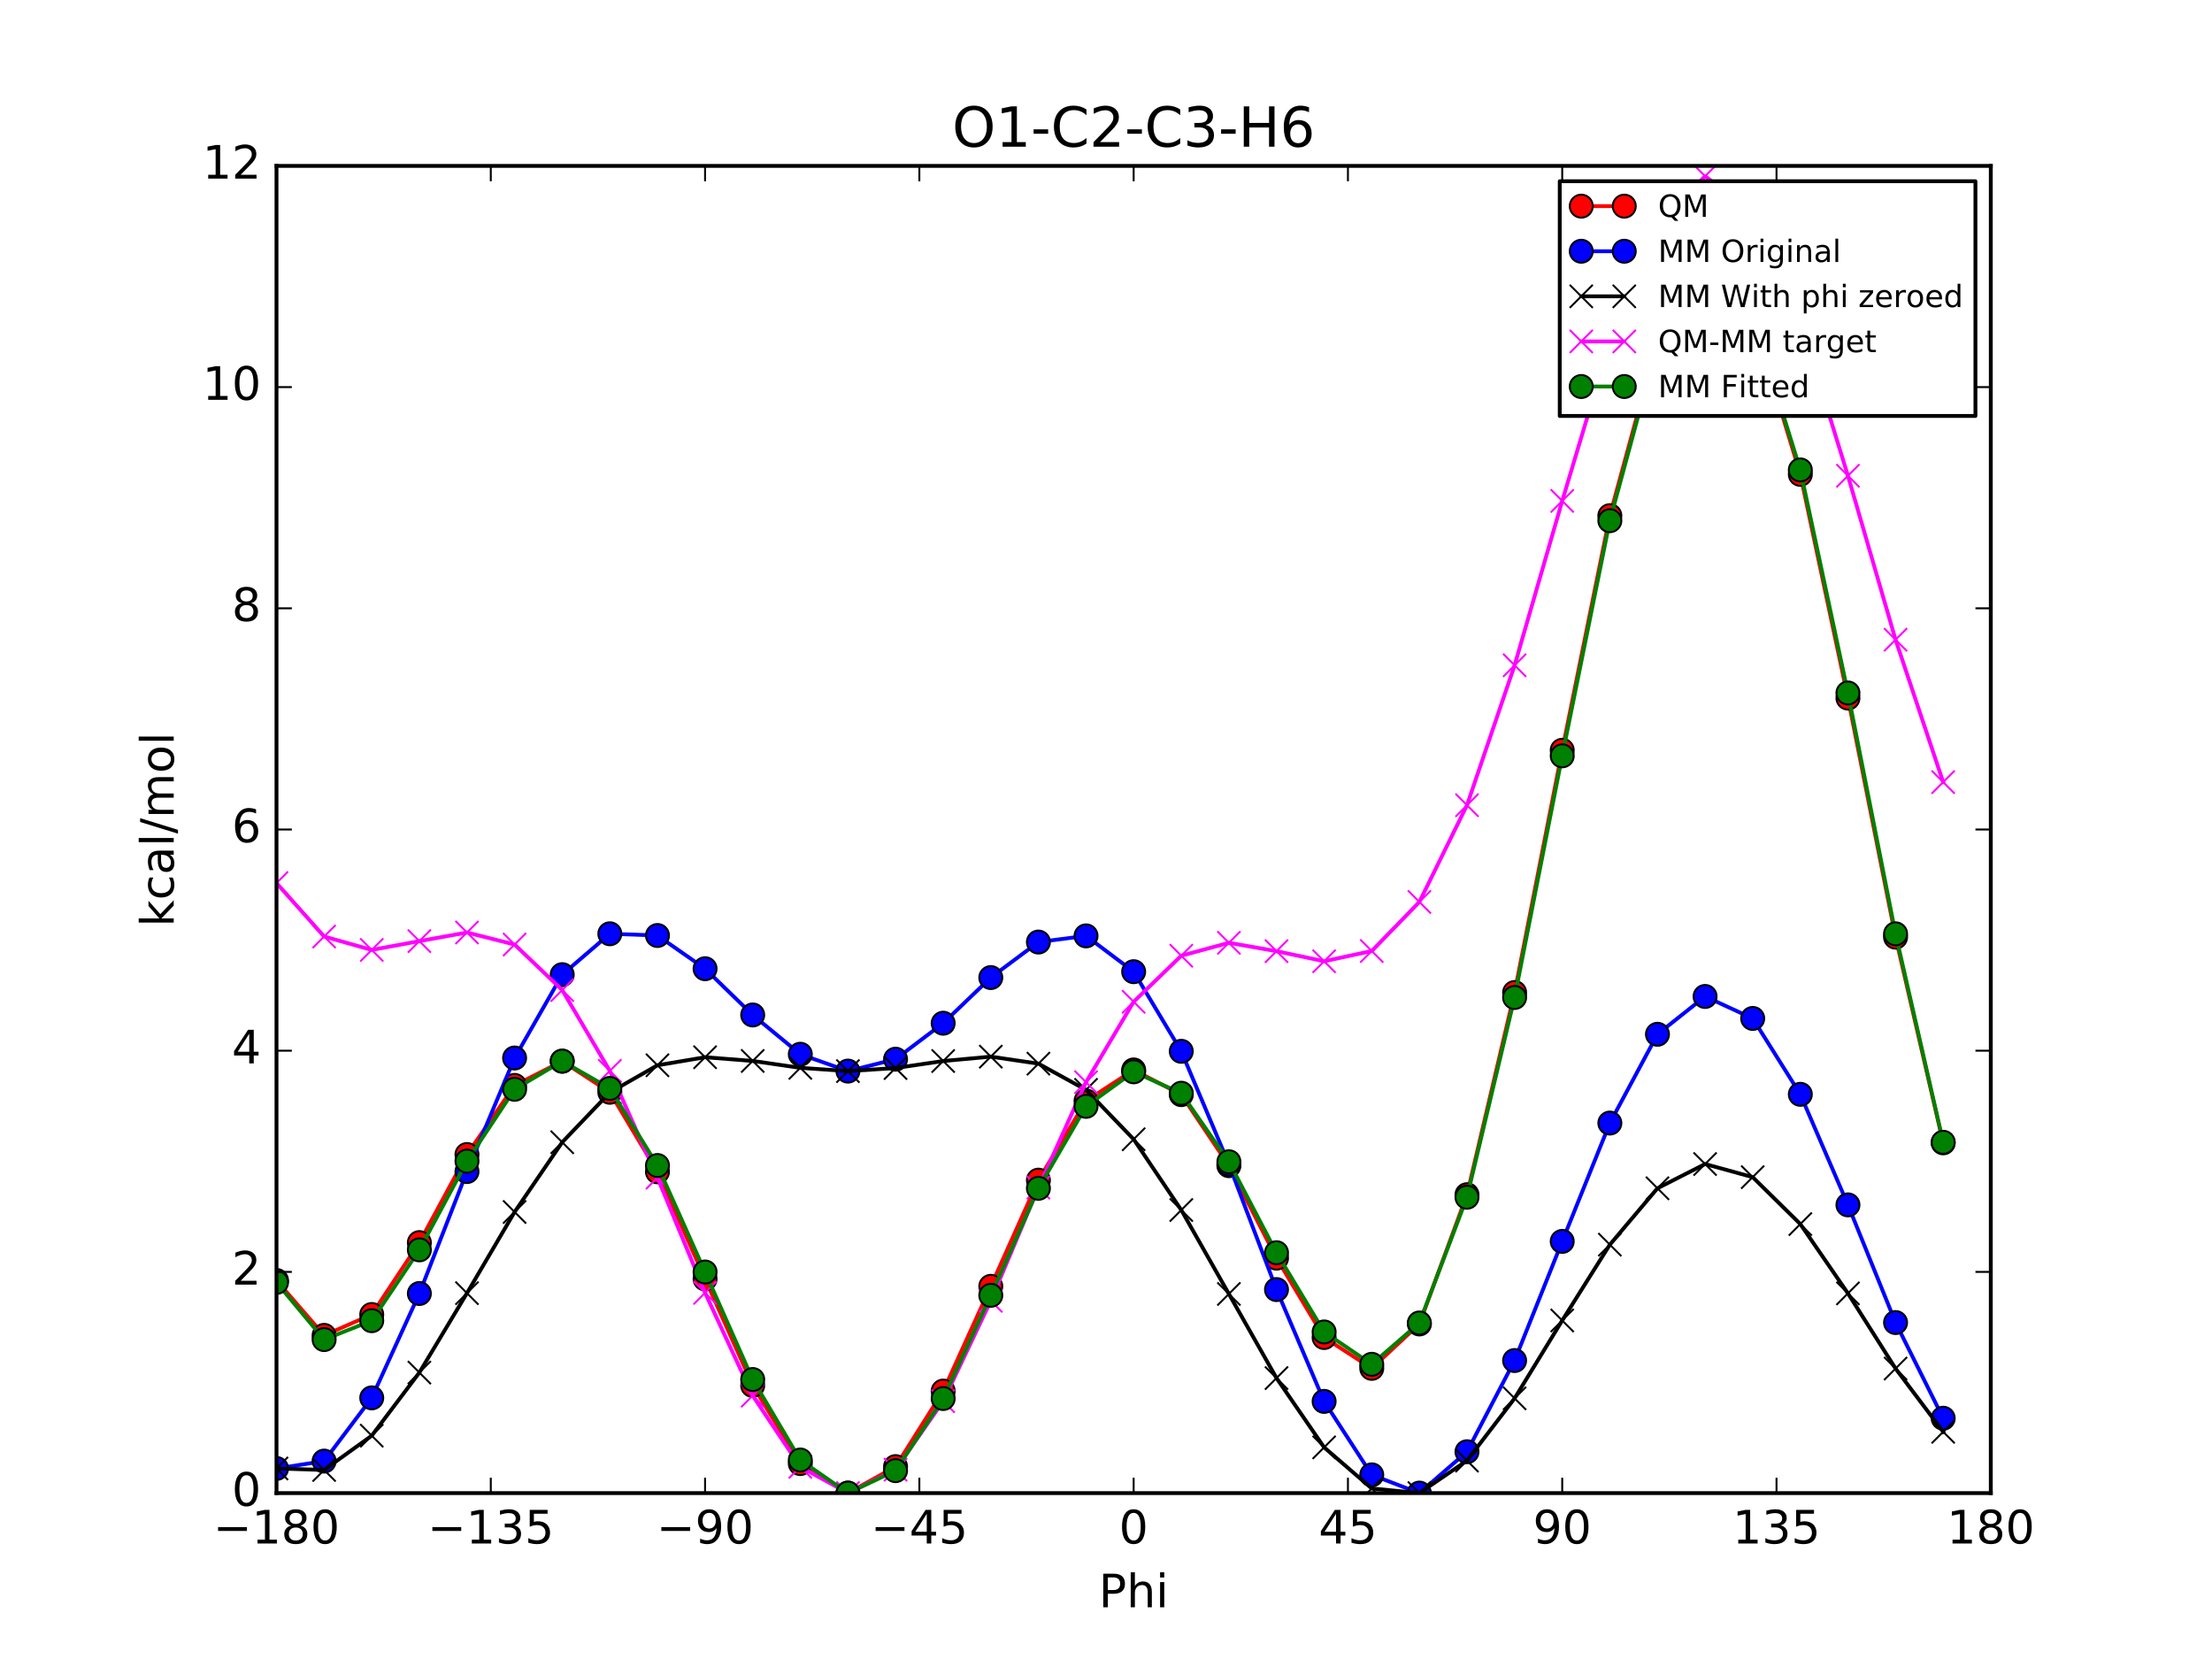 <?xml version="1.0" encoding="utf-8" standalone="no"?>
<!DOCTYPE svg PUBLIC "-//W3C//DTD SVG 1.1//EN"
  "http://www.w3.org/Graphics/SVG/1.1/DTD/svg11.dtd">
<!-- Created with matplotlib (http://matplotlib.org/) -->
<svg height="432pt" version="1.1" viewBox="0 0 576 432" width="576pt" xmlns="http://www.w3.org/2000/svg" xmlns:xlink="http://www.w3.org/1999/xlink">
 <defs>
  <style type="text/css">
*{stroke-linecap:butt;stroke-linejoin:round;stroke-miterlimit:100000;}
  </style>
 </defs>
 <g id="figure_1">
  <g id="patch_1">
   <path d="M 0 432 
L 576 432 
L 576 0 
L 0 0 
z
" style="fill:#ffffff;"/>
  </g>
  <g id="axes_1">
   <g id="patch_2">
    <path d="M 72 388.8 
L 518.4 388.8 
L 518.4 43.2 
L 72 43.2 
z
" style="fill:#ffffff;"/>
   </g>
   <g id="line2d_1">
    <path clip-path="url(#p6e9baf8696)" d="M 72 333.423 
L 84.4 347.73 
L 96.8 342.295 
L 109.2 323.569 
L 121.6 300.639 
L 134 282.643 
L 146.4 276.336 
L 158.8 284.424 
L 171.2 305.131 
L 183.6 333.033 
L 196 360.774 
L 208.4 381.11 
L 220.8 388.8 
L 233.2 381.902 
L 245.6 362.236 
L 258 334.961 
L 270.4 307.308 
L 282.8 286.682 
L 295.2 278.609 
L 307.6 285.042 
L 320 303.538 
L 332.4 327.616 
L 344.8 348.287 
L 357.2 356.32 
L 369.6 344.757 
L 382 311.097 
L 394.4 258.452 
L 406.8 195.365 
L 419.2 134.28 
L 431.6 88.823 
L 444 70.076 
L 456.4 82.808 
L 468.8 123.52 
L 481.2 181.776 
L 493.6 244.031 
L 506 297.591 
" style="fill:none;stroke:#ff0000;stroke-linecap:square;"/>
    <defs>
     <path d="M 0 3 
C 0.796 3 1.559 2.684 2.121 2.121 
C 2.684 1.559 3 0.796 3 0 
C 3 -0.796 2.684 -1.559 2.121 -2.121 
C 1.559 -2.684 0.796 -3 0 -3 
C -0.796 -3 -1.559 -2.684 -2.121 -2.121 
C -2.684 -1.559 -3 -0.796 -3 0 
C -3 0.796 -2.684 1.559 -2.121 2.121 
C -1.559 2.684 -0.796 3 0 3 
z
" id="mffca4a82c5" style="stroke:#000000;stroke-width:0.5;"/>
    </defs>
    <g clip-path="url(#p6e9baf8696)">
     <use style="fill:#ff0000;stroke:#000000;stroke-width:0.5;" x="72" xlink:href="#mffca4a82c5" y="333.423"/>
     <use style="fill:#ff0000;stroke:#000000;stroke-width:0.5;" x="84.4" xlink:href="#mffca4a82c5" y="347.73"/>
     <use style="fill:#ff0000;stroke:#000000;stroke-width:0.5;" x="96.8" xlink:href="#mffca4a82c5" y="342.295"/>
     <use style="fill:#ff0000;stroke:#000000;stroke-width:0.5;" x="109.2" xlink:href="#mffca4a82c5" y="323.569"/>
     <use style="fill:#ff0000;stroke:#000000;stroke-width:0.5;" x="121.6" xlink:href="#mffca4a82c5" y="300.639"/>
     <use style="fill:#ff0000;stroke:#000000;stroke-width:0.5;" x="134" xlink:href="#mffca4a82c5" y="282.643"/>
     <use style="fill:#ff0000;stroke:#000000;stroke-width:0.5;" x="146.4" xlink:href="#mffca4a82c5" y="276.336"/>
     <use style="fill:#ff0000;stroke:#000000;stroke-width:0.5;" x="158.8" xlink:href="#mffca4a82c5" y="284.424"/>
     <use style="fill:#ff0000;stroke:#000000;stroke-width:0.5;" x="171.2" xlink:href="#mffca4a82c5" y="305.131"/>
     <use style="fill:#ff0000;stroke:#000000;stroke-width:0.5;" x="183.6" xlink:href="#mffca4a82c5" y="333.033"/>
     <use style="fill:#ff0000;stroke:#000000;stroke-width:0.5;" x="196" xlink:href="#mffca4a82c5" y="360.774"/>
     <use style="fill:#ff0000;stroke:#000000;stroke-width:0.5;" x="208.4" xlink:href="#mffca4a82c5" y="381.11"/>
     <use style="fill:#ff0000;stroke:#000000;stroke-width:0.5;" x="220.8" xlink:href="#mffca4a82c5" y="388.8"/>
     <use style="fill:#ff0000;stroke:#000000;stroke-width:0.5;" x="233.2" xlink:href="#mffca4a82c5" y="381.902"/>
     <use style="fill:#ff0000;stroke:#000000;stroke-width:0.5;" x="245.6" xlink:href="#mffca4a82c5" y="362.236"/>
     <use style="fill:#ff0000;stroke:#000000;stroke-width:0.5;" x="258" xlink:href="#mffca4a82c5" y="334.961"/>
     <use style="fill:#ff0000;stroke:#000000;stroke-width:0.5;" x="270.4" xlink:href="#mffca4a82c5" y="307.308"/>
     <use style="fill:#ff0000;stroke:#000000;stroke-width:0.5;" x="282.8" xlink:href="#mffca4a82c5" y="286.682"/>
     <use style="fill:#ff0000;stroke:#000000;stroke-width:0.5;" x="295.2" xlink:href="#mffca4a82c5" y="278.609"/>
     <use style="fill:#ff0000;stroke:#000000;stroke-width:0.5;" x="307.6" xlink:href="#mffca4a82c5" y="285.042"/>
     <use style="fill:#ff0000;stroke:#000000;stroke-width:0.5;" x="320" xlink:href="#mffca4a82c5" y="303.538"/>
     <use style="fill:#ff0000;stroke:#000000;stroke-width:0.5;" x="332.4" xlink:href="#mffca4a82c5" y="327.616"/>
     <use style="fill:#ff0000;stroke:#000000;stroke-width:0.5;" x="344.8" xlink:href="#mffca4a82c5" y="348.287"/>
     <use style="fill:#ff0000;stroke:#000000;stroke-width:0.5;" x="357.2" xlink:href="#mffca4a82c5" y="356.32"/>
     <use style="fill:#ff0000;stroke:#000000;stroke-width:0.5;" x="369.6" xlink:href="#mffca4a82c5" y="344.757"/>
     <use style="fill:#ff0000;stroke:#000000;stroke-width:0.5;" x="382" xlink:href="#mffca4a82c5" y="311.097"/>
     <use style="fill:#ff0000;stroke:#000000;stroke-width:0.5;" x="394.4" xlink:href="#mffca4a82c5" y="258.452"/>
     <use style="fill:#ff0000;stroke:#000000;stroke-width:0.5;" x="406.8" xlink:href="#mffca4a82c5" y="195.365"/>
     <use style="fill:#ff0000;stroke:#000000;stroke-width:0.5;" x="419.2" xlink:href="#mffca4a82c5" y="134.28"/>
     <use style="fill:#ff0000;stroke:#000000;stroke-width:0.5;" x="431.6" xlink:href="#mffca4a82c5" y="88.823"/>
     <use style="fill:#ff0000;stroke:#000000;stroke-width:0.5;" x="444" xlink:href="#mffca4a82c5" y="70.076"/>
     <use style="fill:#ff0000;stroke:#000000;stroke-width:0.5;" x="456.4" xlink:href="#mffca4a82c5" y="82.808"/>
     <use style="fill:#ff0000;stroke:#000000;stroke-width:0.5;" x="468.8" xlink:href="#mffca4a82c5" y="123.52"/>
     <use style="fill:#ff0000;stroke:#000000;stroke-width:0.5;" x="481.2" xlink:href="#mffca4a82c5" y="181.776"/>
     <use style="fill:#ff0000;stroke:#000000;stroke-width:0.5;" x="493.6" xlink:href="#mffca4a82c5" y="244.031"/>
     <use style="fill:#ff0000;stroke:#000000;stroke-width:0.5;" x="506" xlink:href="#mffca4a82c5" y="297.591"/>
    </g>
   </g>
   <g id="line2d_2">
    <path clip-path="url(#p6e9baf8696)" d="M 72 382.388 
L 84.4 380.468 
L 96.8 364.002 
L 109.2 336.825 
L 121.6 305.067 
L 134 275.499 
L 146.4 253.799 
L 158.8 243.153 
L 171.2 243.602 
L 183.6 252.253 
L 196 264.296 
L 208.4 274.525 
L 220.8 278.913 
L 233.2 275.808 
L 245.6 266.442 
L 258 254.557 
L 270.4 245.308 
L 282.8 243.698 
L 295.2 253.026 
L 307.6 273.757 
L 320 303.151 
L 332.4 335.801 
L 344.8 364.919 
L 357.2 384.052 
L 369.6 388.8 
L 382 378.028 
L 394.4 354.28 
L 406.8 323.252 
L 419.2 292.443 
L 431.6 269.322 
L 444 259.473 
L 456.4 265.199 
L 468.8 284.957 
L 481.2 313.748 
L 493.6 344.39 
L 506 369.306 
" style="fill:none;stroke:#0000ff;stroke-linecap:square;"/>
    <defs>
     <path d="M 0 3 
C 0.796 3 1.559 2.684 2.121 2.121 
C 2.684 1.559 3 0.796 3 0 
C 3 -0.796 2.684 -1.559 2.121 -2.121 
C 1.559 -2.684 0.796 -3 0 -3 
C -0.796 -3 -1.559 -2.684 -2.121 -2.121 
C -2.684 -1.559 -3 -0.796 -3 0 
C -3 0.796 -2.684 1.559 -2.121 2.121 
C -1.559 2.684 -0.796 3 0 3 
z
" id="ma51f47d151" style="stroke:#000000;stroke-width:0.5;"/>
    </defs>
    <g clip-path="url(#p6e9baf8696)">
     <use style="fill:#0000ff;stroke:#000000;stroke-width:0.5;" x="72" xlink:href="#ma51f47d151" y="382.388"/>
     <use style="fill:#0000ff;stroke:#000000;stroke-width:0.5;" x="84.4" xlink:href="#ma51f47d151" y="380.468"/>
     <use style="fill:#0000ff;stroke:#000000;stroke-width:0.5;" x="96.8" xlink:href="#ma51f47d151" y="364.002"/>
     <use style="fill:#0000ff;stroke:#000000;stroke-width:0.5;" x="109.2" xlink:href="#ma51f47d151" y="336.825"/>
     <use style="fill:#0000ff;stroke:#000000;stroke-width:0.5;" x="121.6" xlink:href="#ma51f47d151" y="305.067"/>
     <use style="fill:#0000ff;stroke:#000000;stroke-width:0.5;" x="134" xlink:href="#ma51f47d151" y="275.499"/>
     <use style="fill:#0000ff;stroke:#000000;stroke-width:0.5;" x="146.4" xlink:href="#ma51f47d151" y="253.799"/>
     <use style="fill:#0000ff;stroke:#000000;stroke-width:0.5;" x="158.8" xlink:href="#ma51f47d151" y="243.153"/>
     <use style="fill:#0000ff;stroke:#000000;stroke-width:0.5;" x="171.2" xlink:href="#ma51f47d151" y="243.602"/>
     <use style="fill:#0000ff;stroke:#000000;stroke-width:0.5;" x="183.6" xlink:href="#ma51f47d151" y="252.253"/>
     <use style="fill:#0000ff;stroke:#000000;stroke-width:0.5;" x="196" xlink:href="#ma51f47d151" y="264.296"/>
     <use style="fill:#0000ff;stroke:#000000;stroke-width:0.5;" x="208.4" xlink:href="#ma51f47d151" y="274.525"/>
     <use style="fill:#0000ff;stroke:#000000;stroke-width:0.5;" x="220.8" xlink:href="#ma51f47d151" y="278.913"/>
     <use style="fill:#0000ff;stroke:#000000;stroke-width:0.5;" x="233.2" xlink:href="#ma51f47d151" y="275.808"/>
     <use style="fill:#0000ff;stroke:#000000;stroke-width:0.5;" x="245.6" xlink:href="#ma51f47d151" y="266.442"/>
     <use style="fill:#0000ff;stroke:#000000;stroke-width:0.5;" x="258" xlink:href="#ma51f47d151" y="254.557"/>
     <use style="fill:#0000ff;stroke:#000000;stroke-width:0.5;" x="270.4" xlink:href="#ma51f47d151" y="245.308"/>
     <use style="fill:#0000ff;stroke:#000000;stroke-width:0.5;" x="282.8" xlink:href="#ma51f47d151" y="243.698"/>
     <use style="fill:#0000ff;stroke:#000000;stroke-width:0.5;" x="295.2" xlink:href="#ma51f47d151" y="253.026"/>
     <use style="fill:#0000ff;stroke:#000000;stroke-width:0.5;" x="307.6" xlink:href="#ma51f47d151" y="273.757"/>
     <use style="fill:#0000ff;stroke:#000000;stroke-width:0.5;" x="320" xlink:href="#ma51f47d151" y="303.151"/>
     <use style="fill:#0000ff;stroke:#000000;stroke-width:0.5;" x="332.4" xlink:href="#ma51f47d151" y="335.801"/>
     <use style="fill:#0000ff;stroke:#000000;stroke-width:0.5;" x="344.8" xlink:href="#ma51f47d151" y="364.919"/>
     <use style="fill:#0000ff;stroke:#000000;stroke-width:0.5;" x="357.2" xlink:href="#ma51f47d151" y="384.052"/>
     <use style="fill:#0000ff;stroke:#000000;stroke-width:0.5;" x="369.6" xlink:href="#ma51f47d151" y="388.8"/>
     <use style="fill:#0000ff;stroke:#000000;stroke-width:0.5;" x="382" xlink:href="#ma51f47d151" y="378.028"/>
     <use style="fill:#0000ff;stroke:#000000;stroke-width:0.5;" x="394.4" xlink:href="#ma51f47d151" y="354.28"/>
     <use style="fill:#0000ff;stroke:#000000;stroke-width:0.5;" x="406.8" xlink:href="#ma51f47d151" y="323.252"/>
     <use style="fill:#0000ff;stroke:#000000;stroke-width:0.5;" x="419.2" xlink:href="#ma51f47d151" y="292.443"/>
     <use style="fill:#0000ff;stroke:#000000;stroke-width:0.5;" x="431.6" xlink:href="#ma51f47d151" y="269.322"/>
     <use style="fill:#0000ff;stroke:#000000;stroke-width:0.5;" x="444" xlink:href="#ma51f47d151" y="259.473"/>
     <use style="fill:#0000ff;stroke:#000000;stroke-width:0.5;" x="456.4" xlink:href="#ma51f47d151" y="265.199"/>
     <use style="fill:#0000ff;stroke:#000000;stroke-width:0.5;" x="468.8" xlink:href="#ma51f47d151" y="284.957"/>
     <use style="fill:#0000ff;stroke:#000000;stroke-width:0.5;" x="481.2" xlink:href="#ma51f47d151" y="313.748"/>
     <use style="fill:#0000ff;stroke:#000000;stroke-width:0.5;" x="493.6" xlink:href="#ma51f47d151" y="344.39"/>
     <use style="fill:#0000ff;stroke:#000000;stroke-width:0.5;" x="506" xlink:href="#ma51f47d151" y="369.306"/>
    </g>
   </g>
   <g id="line2d_3">
    <path clip-path="url(#p6e9baf8696)" d="M 72 382.388 
L 84.4 382.777 
L 96.8 373.848 
L 109.2 357.417 
L 121.6 336.732 
L 134 315.6 
L 146.4 297.437 
L 158.8 284.481 
L 171.2 277.394 
L 183.6 275.299 
L 196 276.269 
L 208.4 278.062 
L 220.8 278.913 
L 233.2 278.118 
L 245.6 276.289 
L 258 275.149 
L 270.4 276.973 
L 282.8 283.799 
L 295.2 296.664 
L 307.6 315.085 
L 320 336.943 
L 332.4 358.848 
L 344.8 376.891 
L 357.2 387.589 
L 369.6 388.8 
L 382 380.337 
L 394.4 364.126 
L 406.8 343.843 
L 419.2 324.109 
L 431.6 309.423 
L 444 303.111 
L 456.4 306.527 
L 468.8 318.748 
L 481.2 336.794 
L 493.6 356.363 
L 506 372.842 
" style="fill:none;stroke:#000000;stroke-linecap:square;"/>
    <defs>
     <path d="M -3 3 
L 3 -3 
M -3 -3 
L 3 3 
" id="m14f94c20fd" style="stroke:#000000;stroke-width:0.5;"/>
    </defs>
    <g clip-path="url(#p6e9baf8696)">
     <use style="stroke:#000000;stroke-width:0.5;" x="72" xlink:href="#m14f94c20fd" y="382.388"/>
     <use style="stroke:#000000;stroke-width:0.5;" x="84.4" xlink:href="#m14f94c20fd" y="382.777"/>
     <use style="stroke:#000000;stroke-width:0.5;" x="96.8" xlink:href="#m14f94c20fd" y="373.848"/>
     <use style="stroke:#000000;stroke-width:0.5;" x="109.2" xlink:href="#m14f94c20fd" y="357.417"/>
     <use style="stroke:#000000;stroke-width:0.5;" x="121.6" xlink:href="#m14f94c20fd" y="336.732"/>
     <use style="stroke:#000000;stroke-width:0.5;" x="134" xlink:href="#m14f94c20fd" y="315.6"/>
     <use style="stroke:#000000;stroke-width:0.5;" x="146.4" xlink:href="#m14f94c20fd" y="297.437"/>
     <use style="stroke:#000000;stroke-width:0.5;" x="158.8" xlink:href="#m14f94c20fd" y="284.481"/>
     <use style="stroke:#000000;stroke-width:0.5;" x="171.2" xlink:href="#m14f94c20fd" y="277.394"/>
     <use style="stroke:#000000;stroke-width:0.5;" x="183.6" xlink:href="#m14f94c20fd" y="275.299"/>
     <use style="stroke:#000000;stroke-width:0.5;" x="196" xlink:href="#m14f94c20fd" y="276.269"/>
     <use style="stroke:#000000;stroke-width:0.5;" x="208.4" xlink:href="#m14f94c20fd" y="278.062"/>
     <use style="stroke:#000000;stroke-width:0.5;" x="220.8" xlink:href="#m14f94c20fd" y="278.913"/>
     <use style="stroke:#000000;stroke-width:0.5;" x="233.2" xlink:href="#m14f94c20fd" y="278.118"/>
     <use style="stroke:#000000;stroke-width:0.5;" x="245.6" xlink:href="#m14f94c20fd" y="276.289"/>
     <use style="stroke:#000000;stroke-width:0.5;" x="258" xlink:href="#m14f94c20fd" y="275.149"/>
     <use style="stroke:#000000;stroke-width:0.5;" x="270.4" xlink:href="#m14f94c20fd" y="276.973"/>
     <use style="stroke:#000000;stroke-width:0.5;" x="282.8" xlink:href="#m14f94c20fd" y="283.799"/>
     <use style="stroke:#000000;stroke-width:0.5;" x="295.2" xlink:href="#m14f94c20fd" y="296.664"/>
     <use style="stroke:#000000;stroke-width:0.5;" x="307.6" xlink:href="#m14f94c20fd" y="315.085"/>
     <use style="stroke:#000000;stroke-width:0.5;" x="320" xlink:href="#m14f94c20fd" y="336.943"/>
     <use style="stroke:#000000;stroke-width:0.5;" x="332.4" xlink:href="#m14f94c20fd" y="358.848"/>
     <use style="stroke:#000000;stroke-width:0.5;" x="344.8" xlink:href="#m14f94c20fd" y="376.891"/>
     <use style="stroke:#000000;stroke-width:0.5;" x="357.2" xlink:href="#m14f94c20fd" y="387.589"/>
     <use style="stroke:#000000;stroke-width:0.5;" x="369.6" xlink:href="#m14f94c20fd" y="388.8"/>
     <use style="stroke:#000000;stroke-width:0.5;" x="382" xlink:href="#m14f94c20fd" y="380.337"/>
     <use style="stroke:#000000;stroke-width:0.5;" x="394.4" xlink:href="#m14f94c20fd" y="364.126"/>
     <use style="stroke:#000000;stroke-width:0.5;" x="406.8" xlink:href="#m14f94c20fd" y="343.843"/>
     <use style="stroke:#000000;stroke-width:0.5;" x="419.2" xlink:href="#m14f94c20fd" y="324.109"/>
     <use style="stroke:#000000;stroke-width:0.5;" x="431.6" xlink:href="#m14f94c20fd" y="309.423"/>
     <use style="stroke:#000000;stroke-width:0.5;" x="444" xlink:href="#m14f94c20fd" y="303.111"/>
     <use style="stroke:#000000;stroke-width:0.5;" x="456.4" xlink:href="#m14f94c20fd" y="306.527"/>
     <use style="stroke:#000000;stroke-width:0.5;" x="468.8" xlink:href="#m14f94c20fd" y="318.748"/>
     <use style="stroke:#000000;stroke-width:0.5;" x="481.2" xlink:href="#m14f94c20fd" y="336.794"/>
     <use style="stroke:#000000;stroke-width:0.5;" x="493.6" xlink:href="#m14f94c20fd" y="356.363"/>
     <use style="stroke:#000000;stroke-width:0.5;" x="506" xlink:href="#m14f94c20fd" y="372.842"/>
    </g>
   </g>
   <g id="line2d_4">
    <path clip-path="url(#p6e9baf8696)" d="M 72 229.948 
L 84.4 243.865 
L 96.8 247.36 
L 109.2 245.065 
L 121.6 242.82 
L 134 245.955 
L 146.4 257.811 
L 158.8 278.855 
L 171.2 306.649 
L 183.6 336.647 
L 196 363.418 
L 208.4 381.96 
L 220.8 388.8 
L 233.2 382.697 
L 245.6 364.859 
L 258 338.724 
L 270.4 309.247 
L 282.8 281.796 
L 295.2 260.857 
L 307.6 248.869 
L 320 245.507 
L 332.4 247.681 
L 344.8 250.309 
L 357.2 247.644 
L 369.6 234.87 
L 382 209.672 
L 394.4 173.239 
L 406.8 130.434 
L 419.2 89.083 
L 431.6 58.312 
L 444 45.878 
L 456.4 55.193 
L 468.8 83.684 
L 481.2 123.894 
L 493.6 166.581 
L 506 203.661 
" style="fill:none;stroke:#ff00ff;stroke-linecap:square;"/>
    <defs>
     <path d="M -3 3 
L 3 -3 
M -3 -3 
L 3 3 
" id="m6ee6c49c36" style="stroke:#ff00ff;stroke-width:0.5;"/>
    </defs>
    <g clip-path="url(#p6e9baf8696)">
     <use style="fill:#ff00ff;stroke:#ff00ff;stroke-width:0.5;" x="72" xlink:href="#m6ee6c49c36" y="229.948"/>
     <use style="fill:#ff00ff;stroke:#ff00ff;stroke-width:0.5;" x="84.4" xlink:href="#m6ee6c49c36" y="243.865"/>
     <use style="fill:#ff00ff;stroke:#ff00ff;stroke-width:0.5;" x="96.8" xlink:href="#m6ee6c49c36" y="247.36"/>
     <use style="fill:#ff00ff;stroke:#ff00ff;stroke-width:0.5;" x="109.2" xlink:href="#m6ee6c49c36" y="245.065"/>
     <use style="fill:#ff00ff;stroke:#ff00ff;stroke-width:0.5;" x="121.6" xlink:href="#m6ee6c49c36" y="242.82"/>
     <use style="fill:#ff00ff;stroke:#ff00ff;stroke-width:0.5;" x="134" xlink:href="#m6ee6c49c36" y="245.955"/>
     <use style="fill:#ff00ff;stroke:#ff00ff;stroke-width:0.5;" x="146.4" xlink:href="#m6ee6c49c36" y="257.811"/>
     <use style="fill:#ff00ff;stroke:#ff00ff;stroke-width:0.5;" x="158.8" xlink:href="#m6ee6c49c36" y="278.855"/>
     <use style="fill:#ff00ff;stroke:#ff00ff;stroke-width:0.5;" x="171.2" xlink:href="#m6ee6c49c36" y="306.649"/>
     <use style="fill:#ff00ff;stroke:#ff00ff;stroke-width:0.5;" x="183.6" xlink:href="#m6ee6c49c36" y="336.647"/>
     <use style="fill:#ff00ff;stroke:#ff00ff;stroke-width:0.5;" x="196" xlink:href="#m6ee6c49c36" y="363.418"/>
     <use style="fill:#ff00ff;stroke:#ff00ff;stroke-width:0.5;" x="208.4" xlink:href="#m6ee6c49c36" y="381.96"/>
     <use style="fill:#ff00ff;stroke:#ff00ff;stroke-width:0.5;" x="220.8" xlink:href="#m6ee6c49c36" y="388.8"/>
     <use style="fill:#ff00ff;stroke:#ff00ff;stroke-width:0.5;" x="233.2" xlink:href="#m6ee6c49c36" y="382.697"/>
     <use style="fill:#ff00ff;stroke:#ff00ff;stroke-width:0.5;" x="245.6" xlink:href="#m6ee6c49c36" y="364.859"/>
     <use style="fill:#ff00ff;stroke:#ff00ff;stroke-width:0.5;" x="258" xlink:href="#m6ee6c49c36" y="338.724"/>
     <use style="fill:#ff00ff;stroke:#ff00ff;stroke-width:0.5;" x="270.4" xlink:href="#m6ee6c49c36" y="309.247"/>
     <use style="fill:#ff00ff;stroke:#ff00ff;stroke-width:0.5;" x="282.8" xlink:href="#m6ee6c49c36" y="281.796"/>
     <use style="fill:#ff00ff;stroke:#ff00ff;stroke-width:0.5;" x="295.2" xlink:href="#m6ee6c49c36" y="260.857"/>
     <use style="fill:#ff00ff;stroke:#ff00ff;stroke-width:0.5;" x="307.6" xlink:href="#m6ee6c49c36" y="248.869"/>
     <use style="fill:#ff00ff;stroke:#ff00ff;stroke-width:0.5;" x="320" xlink:href="#m6ee6c49c36" y="245.507"/>
     <use style="fill:#ff00ff;stroke:#ff00ff;stroke-width:0.5;" x="332.4" xlink:href="#m6ee6c49c36" y="247.681"/>
     <use style="fill:#ff00ff;stroke:#ff00ff;stroke-width:0.5;" x="344.8" xlink:href="#m6ee6c49c36" y="250.309"/>
     <use style="fill:#ff00ff;stroke:#ff00ff;stroke-width:0.5;" x="357.2" xlink:href="#m6ee6c49c36" y="247.644"/>
     <use style="fill:#ff00ff;stroke:#ff00ff;stroke-width:0.5;" x="369.6" xlink:href="#m6ee6c49c36" y="234.87"/>
     <use style="fill:#ff00ff;stroke:#ff00ff;stroke-width:0.5;" x="382" xlink:href="#m6ee6c49c36" y="209.672"/>
     <use style="fill:#ff00ff;stroke:#ff00ff;stroke-width:0.5;" x="394.4" xlink:href="#m6ee6c49c36" y="173.239"/>
     <use style="fill:#ff00ff;stroke:#ff00ff;stroke-width:0.5;" x="406.8" xlink:href="#m6ee6c49c36" y="130.434"/>
     <use style="fill:#ff00ff;stroke:#ff00ff;stroke-width:0.5;" x="419.2" xlink:href="#m6ee6c49c36" y="89.083"/>
     <use style="fill:#ff00ff;stroke:#ff00ff;stroke-width:0.5;" x="431.6" xlink:href="#m6ee6c49c36" y="58.312"/>
     <use style="fill:#ff00ff;stroke:#ff00ff;stroke-width:0.5;" x="444" xlink:href="#m6ee6c49c36" y="45.878"/>
     <use style="fill:#ff00ff;stroke:#ff00ff;stroke-width:0.5;" x="456.4" xlink:href="#m6ee6c49c36" y="55.193"/>
     <use style="fill:#ff00ff;stroke:#ff00ff;stroke-width:0.5;" x="468.8" xlink:href="#m6ee6c49c36" y="83.684"/>
     <use style="fill:#ff00ff;stroke:#ff00ff;stroke-width:0.5;" x="481.2" xlink:href="#m6ee6c49c36" y="123.894"/>
     <use style="fill:#ff00ff;stroke:#ff00ff;stroke-width:0.5;" x="493.6" xlink:href="#m6ee6c49c36" y="166.581"/>
     <use style="fill:#ff00ff;stroke:#ff00ff;stroke-width:0.5;" x="506" xlink:href="#m6ee6c49c36" y="203.661"/>
    </g>
   </g>
   <g id="line2d_5">
    <path clip-path="url(#p6e9baf8696)" d="M 72 333.941 
L 84.4 348.826 
L 96.8 343.902 
L 109.2 325.46 
L 121.6 302.352 
L 134 283.651 
L 146.4 276.315 
L 158.8 283.418 
L 171.2 303.494 
L 183.6 331.227 
L 196 359.224 
L 208.4 380.185 
L 220.8 388.8 
L 233.2 382.952 
L 245.6 364.17 
L 258 337.302 
L 270.4 309.432 
L 282.8 288.09 
L 295.2 279.099 
L 307.6 284.677 
L 320 302.52 
L 332.4 326.21 
L 344.8 346.836 
L 357.2 355.258 
L 369.6 344.496 
L 382 311.755 
L 394.4 259.74 
L 406.8 196.818 
L 419.2 135.587 
L 431.6 89.826 
L 444 70.533 
L 456.4 82.424 
L 468.8 122.37 
L 481.2 180.451 
L 493.6 243.169 
L 506 297.446 
" style="fill:none;stroke:#008000;stroke-linecap:square;"/>
    <defs>
     <path d="M 0 3 
C 0.796 3 1.559 2.684 2.121 2.121 
C 2.684 1.559 3 0.796 3 0 
C 3 -0.796 2.684 -1.559 2.121 -2.121 
C 1.559 -2.684 0.796 -3 0 -3 
C -0.796 -3 -1.559 -2.684 -2.121 -2.121 
C -2.684 -1.559 -3 -0.796 -3 0 
C -3 0.796 -2.684 1.559 -2.121 2.121 
C -1.559 2.684 -0.796 3 0 3 
z
" id="m41433a5bc6" style="stroke:#000000;stroke-width:0.5;"/>
    </defs>
    <g clip-path="url(#p6e9baf8696)">
     <use style="fill:#008000;stroke:#000000;stroke-width:0.5;" x="72" xlink:href="#m41433a5bc6" y="333.941"/>
     <use style="fill:#008000;stroke:#000000;stroke-width:0.5;" x="84.4" xlink:href="#m41433a5bc6" y="348.826"/>
     <use style="fill:#008000;stroke:#000000;stroke-width:0.5;" x="96.8" xlink:href="#m41433a5bc6" y="343.902"/>
     <use style="fill:#008000;stroke:#000000;stroke-width:0.5;" x="109.2" xlink:href="#m41433a5bc6" y="325.46"/>
     <use style="fill:#008000;stroke:#000000;stroke-width:0.5;" x="121.6" xlink:href="#m41433a5bc6" y="302.352"/>
     <use style="fill:#008000;stroke:#000000;stroke-width:0.5;" x="134" xlink:href="#m41433a5bc6" y="283.651"/>
     <use style="fill:#008000;stroke:#000000;stroke-width:0.5;" x="146.4" xlink:href="#m41433a5bc6" y="276.315"/>
     <use style="fill:#008000;stroke:#000000;stroke-width:0.5;" x="158.8" xlink:href="#m41433a5bc6" y="283.418"/>
     <use style="fill:#008000;stroke:#000000;stroke-width:0.5;" x="171.2" xlink:href="#m41433a5bc6" y="303.494"/>
     <use style="fill:#008000;stroke:#000000;stroke-width:0.5;" x="183.6" xlink:href="#m41433a5bc6" y="331.227"/>
     <use style="fill:#008000;stroke:#000000;stroke-width:0.5;" x="196" xlink:href="#m41433a5bc6" y="359.224"/>
     <use style="fill:#008000;stroke:#000000;stroke-width:0.5;" x="208.4" xlink:href="#m41433a5bc6" y="380.185"/>
     <use style="fill:#008000;stroke:#000000;stroke-width:0.5;" x="220.8" xlink:href="#m41433a5bc6" y="388.8"/>
     <use style="fill:#008000;stroke:#000000;stroke-width:0.5;" x="233.2" xlink:href="#m41433a5bc6" y="382.952"/>
     <use style="fill:#008000;stroke:#000000;stroke-width:0.5;" x="245.6" xlink:href="#m41433a5bc6" y="364.17"/>
     <use style="fill:#008000;stroke:#000000;stroke-width:0.5;" x="258" xlink:href="#m41433a5bc6" y="337.302"/>
     <use style="fill:#008000;stroke:#000000;stroke-width:0.5;" x="270.4" xlink:href="#m41433a5bc6" y="309.432"/>
     <use style="fill:#008000;stroke:#000000;stroke-width:0.5;" x="282.8" xlink:href="#m41433a5bc6" y="288.09"/>
     <use style="fill:#008000;stroke:#000000;stroke-width:0.5;" x="295.2" xlink:href="#m41433a5bc6" y="279.099"/>
     <use style="fill:#008000;stroke:#000000;stroke-width:0.5;" x="307.6" xlink:href="#m41433a5bc6" y="284.677"/>
     <use style="fill:#008000;stroke:#000000;stroke-width:0.5;" x="320" xlink:href="#m41433a5bc6" y="302.52"/>
     <use style="fill:#008000;stroke:#000000;stroke-width:0.5;" x="332.4" xlink:href="#m41433a5bc6" y="326.21"/>
     <use style="fill:#008000;stroke:#000000;stroke-width:0.5;" x="344.8" xlink:href="#m41433a5bc6" y="346.836"/>
     <use style="fill:#008000;stroke:#000000;stroke-width:0.5;" x="357.2" xlink:href="#m41433a5bc6" y="355.258"/>
     <use style="fill:#008000;stroke:#000000;stroke-width:0.5;" x="369.6" xlink:href="#m41433a5bc6" y="344.496"/>
     <use style="fill:#008000;stroke:#000000;stroke-width:0.5;" x="382" xlink:href="#m41433a5bc6" y="311.755"/>
     <use style="fill:#008000;stroke:#000000;stroke-width:0.5;" x="394.4" xlink:href="#m41433a5bc6" y="259.74"/>
     <use style="fill:#008000;stroke:#000000;stroke-width:0.5;" x="406.8" xlink:href="#m41433a5bc6" y="196.818"/>
     <use style="fill:#008000;stroke:#000000;stroke-width:0.5;" x="419.2" xlink:href="#m41433a5bc6" y="135.587"/>
     <use style="fill:#008000;stroke:#000000;stroke-width:0.5;" x="431.6" xlink:href="#m41433a5bc6" y="89.826"/>
     <use style="fill:#008000;stroke:#000000;stroke-width:0.5;" x="444" xlink:href="#m41433a5bc6" y="70.533"/>
     <use style="fill:#008000;stroke:#000000;stroke-width:0.5;" x="456.4" xlink:href="#m41433a5bc6" y="82.424"/>
     <use style="fill:#008000;stroke:#000000;stroke-width:0.5;" x="468.8" xlink:href="#m41433a5bc6" y="122.37"/>
     <use style="fill:#008000;stroke:#000000;stroke-width:0.5;" x="481.2" xlink:href="#m41433a5bc6" y="180.451"/>
     <use style="fill:#008000;stroke:#000000;stroke-width:0.5;" x="493.6" xlink:href="#m41433a5bc6" y="243.169"/>
     <use style="fill:#008000;stroke:#000000;stroke-width:0.5;" x="506" xlink:href="#m41433a5bc6" y="297.446"/>
    </g>
   </g>
   <g id="patch_3">
    <path d="M 518.4 388.8 
L 518.4 43.2 
" style="fill:none;stroke:#000000;stroke-linecap:square;stroke-linejoin:miter;"/>
   </g>
   <g id="patch_4">
    <path d="M 72 388.8 
L 518.4 388.8 
" style="fill:none;stroke:#000000;stroke-linecap:square;stroke-linejoin:miter;"/>
   </g>
   <g id="patch_5">
    <path d="M 72 388.8 
L 72 43.2 
" style="fill:none;stroke:#000000;stroke-linecap:square;stroke-linejoin:miter;"/>
   </g>
   <g id="patch_6">
    <path d="M 72 43.2 
L 518.4 43.2 
" style="fill:none;stroke:#000000;stroke-linecap:square;stroke-linejoin:miter;"/>
   </g>
   <g id="matplotlib.axis_1">
    <g id="xtick_1">
     <g id="line2d_6">
      <defs>
       <path d="M 0 0 
L 0 -4 
" id="m8a2a8dca61" style="stroke:#000000;stroke-width:0.5;"/>
      </defs>
      <g>
       <use style="stroke:#000000;stroke-width:0.5;" x="72.0" xlink:href="#m8a2a8dca61" y="388.8"/>
      </g>
     </g>
     <g id="line2d_7">
      <defs>
       <path d="M 0 0 
L 0 4 
" id="m874de5b053" style="stroke:#000000;stroke-width:0.5;"/>
      </defs>
      <g>
       <use style="stroke:#000000;stroke-width:0.5;" x="72.0" xlink:href="#m874de5b053" y="43.2"/>
      </g>
     </g>
     <g id="text_1">
      <!-- −180 -->
      <defs>
       <path d="M 31.781 66.406 
Q 24.172 66.406 20.328 58.906 
Q 16.5 51.422 16.5 36.375 
Q 16.5 21.391 20.328 13.891 
Q 24.172 6.391 31.781 6.391 
Q 39.453 6.391 43.281 13.891 
Q 47.125 21.391 47.125 36.375 
Q 47.125 51.422 43.281 58.906 
Q 39.453 66.406 31.781 66.406 
M 31.781 74.219 
Q 44.047 74.219 50.516 64.516 
Q 56.984 54.828 56.984 36.375 
Q 56.984 17.969 50.516 8.266 
Q 44.047 -1.422 31.781 -1.422 
Q 19.531 -1.422 13.062 8.266 
Q 6.594 17.969 6.594 36.375 
Q 6.594 54.828 13.062 64.516 
Q 19.531 74.219 31.781 74.219 
" id="BitstreamVeraSans-Roman-30"/>
       <path d="M 31.781 34.625 
Q 24.75 34.625 20.719 30.859 
Q 16.703 27.094 16.703 20.516 
Q 16.703 13.922 20.719 10.156 
Q 24.75 6.391 31.781 6.391 
Q 38.812 6.391 42.859 10.172 
Q 46.922 13.969 46.922 20.516 
Q 46.922 27.094 42.891 30.859 
Q 38.875 34.625 31.781 34.625 
M 21.922 38.812 
Q 15.578 40.375 12.031 44.719 
Q 8.5 49.078 8.5 55.328 
Q 8.5 64.062 14.719 69.141 
Q 20.953 74.219 31.781 74.219 
Q 42.672 74.219 48.875 69.141 
Q 55.078 64.062 55.078 55.328 
Q 55.078 49.078 51.531 44.719 
Q 48 40.375 41.703 38.812 
Q 48.828 37.156 52.797 32.312 
Q 56.781 27.484 56.781 20.516 
Q 56.781 9.906 50.312 4.234 
Q 43.844 -1.422 31.781 -1.422 
Q 19.734 -1.422 13.25 4.234 
Q 6.781 9.906 6.781 20.516 
Q 6.781 27.484 10.781 32.312 
Q 14.797 37.156 21.922 38.812 
M 18.312 54.391 
Q 18.312 48.734 21.844 45.562 
Q 25.391 42.391 31.781 42.391 
Q 38.141 42.391 41.719 45.562 
Q 45.312 48.734 45.312 54.391 
Q 45.312 60.062 41.719 63.234 
Q 38.141 66.406 31.781 66.406 
Q 25.391 66.406 21.844 63.234 
Q 18.312 60.062 18.312 54.391 
" id="BitstreamVeraSans-Roman-38"/>
       <path d="M 12.406 8.297 
L 28.516 8.297 
L 28.516 63.922 
L 10.984 60.406 
L 10.984 69.391 
L 28.422 72.906 
L 38.281 72.906 
L 38.281 8.297 
L 54.391 8.297 
L 54.391 0 
L 12.406 0 
z
" id="BitstreamVeraSans-Roman-31"/>
       <path d="M 10.594 35.5 
L 73.188 35.5 
L 73.188 27.203 
L 10.594 27.203 
z
" id="BitstreamVeraSans-Roman-2212"/>
      </defs>
      <g transform="translate(55.52 401.918)scale(0.12 -0.12)">
       <use xlink:href="#BitstreamVeraSans-Roman-2212"/>
       <use x="83.789" xlink:href="#BitstreamVeraSans-Roman-31"/>
       <use x="147.412" xlink:href="#BitstreamVeraSans-Roman-38"/>
       <use x="211.035" xlink:href="#BitstreamVeraSans-Roman-30"/>
      </g>
     </g>
    </g>
    <g id="xtick_2">
     <g id="line2d_8">
      <g>
       <use style="stroke:#000000;stroke-width:0.5;" x="127.8" xlink:href="#m8a2a8dca61" y="388.8"/>
      </g>
     </g>
     <g id="line2d_9">
      <g>
       <use style="stroke:#000000;stroke-width:0.5;" x="127.8" xlink:href="#m874de5b053" y="43.2"/>
      </g>
     </g>
     <g id="text_2">
      <!-- −135 -->
      <defs>
       <path d="M 10.797 72.906 
L 49.516 72.906 
L 49.516 64.594 
L 19.828 64.594 
L 19.828 46.734 
Q 21.969 47.469 24.109 47.828 
Q 26.266 48.188 28.422 48.188 
Q 40.625 48.188 47.75 41.5 
Q 54.891 34.812 54.891 23.391 
Q 54.891 11.625 47.562 5.094 
Q 40.234 -1.422 26.906 -1.422 
Q 22.312 -1.422 17.547 -0.641 
Q 12.797 0.141 7.719 1.703 
L 7.719 11.625 
Q 12.109 9.234 16.797 8.062 
Q 21.484 6.891 26.703 6.891 
Q 35.156 6.891 40.078 11.328 
Q 45.016 15.766 45.016 23.391 
Q 45.016 31 40.078 35.438 
Q 35.156 39.891 26.703 39.891 
Q 22.75 39.891 18.812 39.016 
Q 14.891 38.141 10.797 36.281 
z
" id="BitstreamVeraSans-Roman-35"/>
       <path d="M 40.578 39.312 
Q 47.656 37.797 51.625 33 
Q 55.609 28.219 55.609 21.188 
Q 55.609 10.406 48.188 4.484 
Q 40.766 -1.422 27.094 -1.422 
Q 22.516 -1.422 17.656 -0.516 
Q 12.797 0.391 7.625 2.203 
L 7.625 11.719 
Q 11.719 9.328 16.594 8.109 
Q 21.484 6.891 26.812 6.891 
Q 36.078 6.891 40.938 10.547 
Q 45.797 14.203 45.797 21.188 
Q 45.797 27.641 41.281 31.266 
Q 36.766 34.906 28.719 34.906 
L 20.219 34.906 
L 20.219 43.016 
L 29.109 43.016 
Q 36.375 43.016 40.234 45.922 
Q 44.094 48.828 44.094 54.297 
Q 44.094 59.906 40.109 62.906 
Q 36.141 65.922 28.719 65.922 
Q 24.656 65.922 20.016 65.031 
Q 15.375 64.156 9.812 62.312 
L 9.812 71.094 
Q 15.438 72.656 20.344 73.438 
Q 25.25 74.219 29.594 74.219 
Q 40.828 74.219 47.359 69.109 
Q 53.906 64.016 53.906 55.328 
Q 53.906 49.266 50.438 45.094 
Q 46.969 40.922 40.578 39.312 
" id="BitstreamVeraSans-Roman-33"/>
      </defs>
      <g transform="translate(111.32 401.918)scale(0.12 -0.12)">
       <use xlink:href="#BitstreamVeraSans-Roman-2212"/>
       <use x="83.789" xlink:href="#BitstreamVeraSans-Roman-31"/>
       <use x="147.412" xlink:href="#BitstreamVeraSans-Roman-33"/>
       <use x="211.035" xlink:href="#BitstreamVeraSans-Roman-35"/>
      </g>
     </g>
    </g>
    <g id="xtick_3">
     <g id="line2d_10">
      <g>
       <use style="stroke:#000000;stroke-width:0.5;" x="183.6" xlink:href="#m8a2a8dca61" y="388.8"/>
      </g>
     </g>
     <g id="line2d_11">
      <g>
       <use style="stroke:#000000;stroke-width:0.5;" x="183.6" xlink:href="#m874de5b053" y="43.2"/>
      </g>
     </g>
     <g id="text_3">
      <!-- −90 -->
      <defs>
       <path d="M 10.984 1.516 
L 10.984 10.5 
Q 14.703 8.734 18.5 7.812 
Q 22.312 6.891 25.984 6.891 
Q 35.75 6.891 40.891 13.453 
Q 46.047 20.016 46.781 33.406 
Q 43.953 29.203 39.594 26.953 
Q 35.25 24.703 29.984 24.703 
Q 19.047 24.703 12.672 31.312 
Q 6.297 37.938 6.297 49.422 
Q 6.297 60.641 12.938 67.422 
Q 19.578 74.219 30.609 74.219 
Q 43.266 74.219 49.922 64.516 
Q 56.594 54.828 56.594 36.375 
Q 56.594 19.141 48.406 8.859 
Q 40.234 -1.422 26.422 -1.422 
Q 22.703 -1.422 18.891 -0.688 
Q 15.094 0.047 10.984 1.516 
M 30.609 32.422 
Q 37.25 32.422 41.125 36.953 
Q 45.016 41.5 45.016 49.422 
Q 45.016 57.281 41.125 61.844 
Q 37.25 66.406 30.609 66.406 
Q 23.969 66.406 20.094 61.844 
Q 16.219 57.281 16.219 49.422 
Q 16.219 41.5 20.094 36.953 
Q 23.969 32.422 30.609 32.422 
" id="BitstreamVeraSans-Roman-39"/>
      </defs>
      <g transform="translate(170.937 401.918)scale(0.12 -0.12)">
       <use xlink:href="#BitstreamVeraSans-Roman-2212"/>
       <use x="83.789" xlink:href="#BitstreamVeraSans-Roman-39"/>
       <use x="147.412" xlink:href="#BitstreamVeraSans-Roman-30"/>
      </g>
     </g>
    </g>
    <g id="xtick_4">
     <g id="line2d_12">
      <g>
       <use style="stroke:#000000;stroke-width:0.5;" x="239.4" xlink:href="#m8a2a8dca61" y="388.8"/>
      </g>
     </g>
     <g id="line2d_13">
      <g>
       <use style="stroke:#000000;stroke-width:0.5;" x="239.4" xlink:href="#m874de5b053" y="43.2"/>
      </g>
     </g>
     <g id="text_4">
      <!-- −45 -->
      <defs>
       <path d="M 37.797 64.312 
L 12.891 25.391 
L 37.797 25.391 
z
M 35.203 72.906 
L 47.609 72.906 
L 47.609 25.391 
L 58.016 25.391 
L 58.016 17.188 
L 47.609 17.188 
L 47.609 0 
L 37.797 0 
L 37.797 17.188 
L 4.891 17.188 
L 4.891 26.703 
z
" id="BitstreamVeraSans-Roman-34"/>
      </defs>
      <g transform="translate(226.737 401.918)scale(0.12 -0.12)">
       <use xlink:href="#BitstreamVeraSans-Roman-2212"/>
       <use x="83.789" xlink:href="#BitstreamVeraSans-Roman-34"/>
       <use x="147.412" xlink:href="#BitstreamVeraSans-Roman-35"/>
      </g>
     </g>
    </g>
    <g id="xtick_5">
     <g id="line2d_14">
      <g>
       <use style="stroke:#000000;stroke-width:0.5;" x="295.2" xlink:href="#m8a2a8dca61" y="388.8"/>
      </g>
     </g>
     <g id="line2d_15">
      <g>
       <use style="stroke:#000000;stroke-width:0.5;" x="295.2" xlink:href="#m874de5b053" y="43.2"/>
      </g>
     </g>
     <g id="text_5">
      <!-- 0 -->
      <g transform="translate(291.382 401.918)scale(0.12 -0.12)">
       <use xlink:href="#BitstreamVeraSans-Roman-30"/>
      </g>
     </g>
    </g>
    <g id="xtick_6">
     <g id="line2d_16">
      <g>
       <use style="stroke:#000000;stroke-width:0.5;" x="351.0" xlink:href="#m8a2a8dca61" y="388.8"/>
      </g>
     </g>
     <g id="line2d_17">
      <g>
       <use style="stroke:#000000;stroke-width:0.5;" x="351.0" xlink:href="#m874de5b053" y="43.2"/>
      </g>
     </g>
     <g id="text_6">
      <!-- 45 -->
      <g transform="translate(343.365 401.918)scale(0.12 -0.12)">
       <use xlink:href="#BitstreamVeraSans-Roman-34"/>
       <use x="63.623" xlink:href="#BitstreamVeraSans-Roman-35"/>
      </g>
     </g>
    </g>
    <g id="xtick_7">
     <g id="line2d_18">
      <g>
       <use style="stroke:#000000;stroke-width:0.5;" x="406.8" xlink:href="#m8a2a8dca61" y="388.8"/>
      </g>
     </g>
     <g id="line2d_19">
      <g>
       <use style="stroke:#000000;stroke-width:0.5;" x="406.8" xlink:href="#m874de5b053" y="43.2"/>
      </g>
     </g>
     <g id="text_7">
      <!-- 90 -->
      <g transform="translate(399.165 401.918)scale(0.12 -0.12)">
       <use xlink:href="#BitstreamVeraSans-Roman-39"/>
       <use x="63.623" xlink:href="#BitstreamVeraSans-Roman-30"/>
      </g>
     </g>
    </g>
    <g id="xtick_8">
     <g id="line2d_20">
      <g>
       <use style="stroke:#000000;stroke-width:0.5;" x="462.6" xlink:href="#m8a2a8dca61" y="388.8"/>
      </g>
     </g>
     <g id="line2d_21">
      <g>
       <use style="stroke:#000000;stroke-width:0.5;" x="462.6" xlink:href="#m874de5b053" y="43.2"/>
      </g>
     </g>
     <g id="text_8">
      <!-- 135 -->
      <g transform="translate(451.147 401.918)scale(0.12 -0.12)">
       <use xlink:href="#BitstreamVeraSans-Roman-31"/>
       <use x="63.623" xlink:href="#BitstreamVeraSans-Roman-33"/>
       <use x="127.246" xlink:href="#BitstreamVeraSans-Roman-35"/>
      </g>
     </g>
    </g>
    <g id="xtick_9">
     <g id="line2d_22">
      <g>
       <use style="stroke:#000000;stroke-width:0.5;" x="518.4" xlink:href="#m8a2a8dca61" y="388.8"/>
      </g>
     </g>
     <g id="line2d_23">
      <g>
       <use style="stroke:#000000;stroke-width:0.5;" x="518.4" xlink:href="#m874de5b053" y="43.2"/>
      </g>
     </g>
     <g id="text_9">
      <!-- 180 -->
      <g transform="translate(506.947 401.918)scale(0.12 -0.12)">
       <use xlink:href="#BitstreamVeraSans-Roman-31"/>
       <use x="63.623" xlink:href="#BitstreamVeraSans-Roman-38"/>
       <use x="127.246" xlink:href="#BitstreamVeraSans-Roman-30"/>
      </g>
     </g>
    </g>
    <g id="text_10">
     <!-- Phi -->
     <defs>
      <path d="M 54.891 33.016 
L 54.891 0 
L 45.906 0 
L 45.906 32.719 
Q 45.906 40.484 42.875 44.328 
Q 39.844 48.188 33.797 48.188 
Q 26.516 48.188 22.312 43.547 
Q 18.109 38.922 18.109 30.906 
L 18.109 0 
L 9.078 0 
L 9.078 75.984 
L 18.109 75.984 
L 18.109 46.188 
Q 21.344 51.125 25.703 53.562 
Q 30.078 56 35.797 56 
Q 45.219 56 50.047 50.172 
Q 54.891 44.344 54.891 33.016 
" id="BitstreamVeraSans-Roman-68"/>
      <path d="M 9.422 54.688 
L 18.406 54.688 
L 18.406 0 
L 9.422 0 
z
M 9.422 75.984 
L 18.406 75.984 
L 18.406 64.594 
L 9.422 64.594 
z
" id="BitstreamVeraSans-Roman-69"/>
      <path d="M 19.672 64.797 
L 19.672 37.406 
L 32.078 37.406 
Q 38.969 37.406 42.719 40.969 
Q 46.484 44.531 46.484 51.125 
Q 46.484 57.672 42.719 61.234 
Q 38.969 64.797 32.078 64.797 
z
M 9.812 72.906 
L 32.078 72.906 
Q 44.344 72.906 50.609 67.359 
Q 56.891 61.812 56.891 51.125 
Q 56.891 40.328 50.609 34.812 
Q 44.344 29.297 32.078 29.297 
L 19.672 29.297 
L 19.672 0 
L 9.812 0 
z
" id="BitstreamVeraSans-Roman-50"/>
     </defs>
     <g transform="translate(286.113 418.532)scale(0.12 -0.12)">
      <use xlink:href="#BitstreamVeraSans-Roman-50"/>
      <use x="60.303" xlink:href="#BitstreamVeraSans-Roman-68"/>
      <use x="123.682" xlink:href="#BitstreamVeraSans-Roman-69"/>
     </g>
    </g>
   </g>
   <g id="matplotlib.axis_2">
    <g id="ytick_1">
     <g id="line2d_24">
      <defs>
       <path d="M 0 0 
L 4 0 
" id="m98356d2c9b" style="stroke:#000000;stroke-width:0.5;"/>
      </defs>
      <g>
       <use style="stroke:#000000;stroke-width:0.5;" x="72.0" xlink:href="#m98356d2c9b" y="388.8"/>
      </g>
     </g>
     <g id="line2d_25">
      <defs>
       <path d="M 0 0 
L -4 0 
" id="m0f4c03ac5d" style="stroke:#000000;stroke-width:0.5;"/>
      </defs>
      <g>
       <use style="stroke:#000000;stroke-width:0.5;" x="518.4" xlink:href="#m0f4c03ac5d" y="388.8"/>
      </g>
     </g>
     <g id="text_11">
      <!-- 0 -->
      <g transform="translate(60.365 392.111)scale(0.12 -0.12)">
       <use xlink:href="#BitstreamVeraSans-Roman-30"/>
      </g>
     </g>
    </g>
    <g id="ytick_2">
     <g id="line2d_26">
      <g>
       <use style="stroke:#000000;stroke-width:0.5;" x="72.0" xlink:href="#m98356d2c9b" y="331.2"/>
      </g>
     </g>
     <g id="line2d_27">
      <g>
       <use style="stroke:#000000;stroke-width:0.5;" x="518.4" xlink:href="#m0f4c03ac5d" y="331.2"/>
      </g>
     </g>
     <g id="text_12">
      <!-- 2 -->
      <defs>
       <path d="M 19.188 8.297 
L 53.609 8.297 
L 53.609 0 
L 7.328 0 
L 7.328 8.297 
Q 12.938 14.109 22.625 23.891 
Q 32.328 33.688 34.812 36.531 
Q 39.547 41.844 41.422 45.531 
Q 43.312 49.219 43.312 52.781 
Q 43.312 58.594 39.234 62.25 
Q 35.156 65.922 28.609 65.922 
Q 23.969 65.922 18.812 64.312 
Q 13.672 62.703 7.812 59.422 
L 7.812 69.391 
Q 13.766 71.781 18.938 73 
Q 24.125 74.219 28.422 74.219 
Q 39.75 74.219 46.484 68.547 
Q 53.219 62.891 53.219 53.422 
Q 53.219 48.922 51.531 44.891 
Q 49.859 40.875 45.406 35.406 
Q 44.188 33.984 37.641 27.219 
Q 31.109 20.453 19.188 8.297 
" id="BitstreamVeraSans-Roman-32"/>
      </defs>
      <g transform="translate(60.365 334.511)scale(0.12 -0.12)">
       <use xlink:href="#BitstreamVeraSans-Roman-32"/>
      </g>
     </g>
    </g>
    <g id="ytick_3">
     <g id="line2d_28">
      <g>
       <use style="stroke:#000000;stroke-width:0.5;" x="72.0" xlink:href="#m98356d2c9b" y="273.6"/>
      </g>
     </g>
     <g id="line2d_29">
      <g>
       <use style="stroke:#000000;stroke-width:0.5;" x="518.4" xlink:href="#m0f4c03ac5d" y="273.6"/>
      </g>
     </g>
     <g id="text_13">
      <!-- 4 -->
      <g transform="translate(60.365 276.911)scale(0.12 -0.12)">
       <use xlink:href="#BitstreamVeraSans-Roman-34"/>
      </g>
     </g>
    </g>
    <g id="ytick_4">
     <g id="line2d_30">
      <g>
       <use style="stroke:#000000;stroke-width:0.5;" x="72.0" xlink:href="#m98356d2c9b" y="216.0"/>
      </g>
     </g>
     <g id="line2d_31">
      <g>
       <use style="stroke:#000000;stroke-width:0.5;" x="518.4" xlink:href="#m0f4c03ac5d" y="216.0"/>
      </g>
     </g>
     <g id="text_14">
      <!-- 6 -->
      <defs>
       <path d="M 33.016 40.375 
Q 26.375 40.375 22.484 35.828 
Q 18.609 31.297 18.609 23.391 
Q 18.609 15.531 22.484 10.953 
Q 26.375 6.391 33.016 6.391 
Q 39.656 6.391 43.531 10.953 
Q 47.406 15.531 47.406 23.391 
Q 47.406 31.297 43.531 35.828 
Q 39.656 40.375 33.016 40.375 
M 52.594 71.297 
L 52.594 62.312 
Q 48.875 64.062 45.094 64.984 
Q 41.312 65.922 37.594 65.922 
Q 27.828 65.922 22.672 59.328 
Q 17.531 52.734 16.797 39.406 
Q 19.672 43.656 24.016 45.922 
Q 28.375 48.188 33.594 48.188 
Q 44.578 48.188 50.953 41.516 
Q 57.328 34.859 57.328 23.391 
Q 57.328 12.156 50.688 5.359 
Q 44.047 -1.422 33.016 -1.422 
Q 20.359 -1.422 13.672 8.266 
Q 6.984 17.969 6.984 36.375 
Q 6.984 53.656 15.188 63.938 
Q 23.391 74.219 37.203 74.219 
Q 40.922 74.219 44.703 73.484 
Q 48.484 72.75 52.594 71.297 
" id="BitstreamVeraSans-Roman-36"/>
      </defs>
      <g transform="translate(60.365 219.311)scale(0.12 -0.12)">
       <use xlink:href="#BitstreamVeraSans-Roman-36"/>
      </g>
     </g>
    </g>
    <g id="ytick_5">
     <g id="line2d_32">
      <g>
       <use style="stroke:#000000;stroke-width:0.5;" x="72.0" xlink:href="#m98356d2c9b" y="158.4"/>
      </g>
     </g>
     <g id="line2d_33">
      <g>
       <use style="stroke:#000000;stroke-width:0.5;" x="518.4" xlink:href="#m0f4c03ac5d" y="158.4"/>
      </g>
     </g>
     <g id="text_15">
      <!-- 8 -->
      <g transform="translate(60.365 161.711)scale(0.12 -0.12)">
       <use xlink:href="#BitstreamVeraSans-Roman-38"/>
      </g>
     </g>
    </g>
    <g id="ytick_6">
     <g id="line2d_34">
      <g>
       <use style="stroke:#000000;stroke-width:0.5;" x="72.0" xlink:href="#m98356d2c9b" y="100.8"/>
      </g>
     </g>
     <g id="line2d_35">
      <g>
       <use style="stroke:#000000;stroke-width:0.5;" x="518.4" xlink:href="#m0f4c03ac5d" y="100.8"/>
      </g>
     </g>
     <g id="text_16">
      <!-- 10 -->
      <g transform="translate(52.73 104.111)scale(0.12 -0.12)">
       <use xlink:href="#BitstreamVeraSans-Roman-31"/>
       <use x="63.623" xlink:href="#BitstreamVeraSans-Roman-30"/>
      </g>
     </g>
    </g>
    <g id="ytick_7">
     <g id="line2d_36">
      <g>
       <use style="stroke:#000000;stroke-width:0.5;" x="72.0" xlink:href="#m98356d2c9b" y="43.2"/>
      </g>
     </g>
     <g id="line2d_37">
      <g>
       <use style="stroke:#000000;stroke-width:0.5;" x="518.4" xlink:href="#m0f4c03ac5d" y="43.2"/>
      </g>
     </g>
     <g id="text_17">
      <!-- 12 -->
      <g transform="translate(52.73 46.511)scale(0.12 -0.12)">
       <use xlink:href="#BitstreamVeraSans-Roman-31"/>
       <use x="63.623" xlink:href="#BitstreamVeraSans-Roman-32"/>
      </g>
     </g>
    </g>
    <g id="text_18">
     <!-- kcal/mol -->
     <defs>
      <path d="M 9.422 75.984 
L 18.406 75.984 
L 18.406 0 
L 9.422 0 
z
" id="BitstreamVeraSans-Roman-6c"/>
      <path d="M 52 44.188 
Q 55.375 50.25 60.062 53.125 
Q 64.75 56 71.094 56 
Q 79.641 56 84.281 50.016 
Q 88.922 44.047 88.922 33.016 
L 88.922 0 
L 79.891 0 
L 79.891 32.719 
Q 79.891 40.578 77.094 44.375 
Q 74.312 48.188 68.609 48.188 
Q 61.625 48.188 57.562 43.547 
Q 53.516 38.922 53.516 30.906 
L 53.516 0 
L 44.484 0 
L 44.484 32.719 
Q 44.484 40.625 41.703 44.406 
Q 38.922 48.188 33.109 48.188 
Q 26.219 48.188 22.156 43.531 
Q 18.109 38.875 18.109 30.906 
L 18.109 0 
L 9.078 0 
L 9.078 54.688 
L 18.109 54.688 
L 18.109 46.188 
Q 21.188 51.219 25.484 53.609 
Q 29.781 56 35.688 56 
Q 41.656 56 45.828 52.969 
Q 50 49.953 52 44.188 
" id="BitstreamVeraSans-Roman-6d"/>
      <path d="M 48.781 52.594 
L 48.781 44.188 
Q 44.969 46.297 41.141 47.344 
Q 37.312 48.391 33.406 48.391 
Q 24.656 48.391 19.812 42.844 
Q 14.984 37.312 14.984 27.297 
Q 14.984 17.281 19.812 11.734 
Q 24.656 6.203 33.406 6.203 
Q 37.312 6.203 41.141 7.25 
Q 44.969 8.297 48.781 10.406 
L 48.781 2.094 
Q 45.016 0.344 40.984 -0.531 
Q 36.969 -1.422 32.422 -1.422 
Q 20.062 -1.422 12.781 6.344 
Q 5.516 14.109 5.516 27.297 
Q 5.516 40.672 12.859 48.328 
Q 20.219 56 33.016 56 
Q 37.156 56 41.109 55.141 
Q 45.062 54.297 48.781 52.594 
" id="BitstreamVeraSans-Roman-63"/>
      <path d="M 34.281 27.484 
Q 23.391 27.484 19.188 25 
Q 14.984 22.516 14.984 16.5 
Q 14.984 11.719 18.141 8.906 
Q 21.297 6.109 26.703 6.109 
Q 34.188 6.109 38.703 11.406 
Q 43.219 16.703 43.219 25.484 
L 43.219 27.484 
z
M 52.203 31.203 
L 52.203 0 
L 43.219 0 
L 43.219 8.297 
Q 40.141 3.328 35.547 0.953 
Q 30.953 -1.422 24.312 -1.422 
Q 15.922 -1.422 10.953 3.297 
Q 6 8.016 6 15.922 
Q 6 25.141 12.172 29.828 
Q 18.359 34.516 30.609 34.516 
L 43.219 34.516 
L 43.219 35.406 
Q 43.219 41.609 39.141 45 
Q 35.062 48.391 27.688 48.391 
Q 23 48.391 18.547 47.266 
Q 14.109 46.141 10.016 43.891 
L 10.016 52.203 
Q 14.938 54.109 19.578 55.047 
Q 24.219 56 28.609 56 
Q 40.484 56 46.344 49.844 
Q 52.203 43.703 52.203 31.203 
" id="BitstreamVeraSans-Roman-61"/>
      <path d="M 25.391 72.906 
L 33.688 72.906 
L 8.297 -9.281 
L 0 -9.281 
z
" id="BitstreamVeraSans-Roman-2f"/>
      <path d="M 9.078 75.984 
L 18.109 75.984 
L 18.109 31.109 
L 44.922 54.688 
L 56.391 54.688 
L 27.391 29.109 
L 57.625 0 
L 45.906 0 
L 18.109 26.703 
L 18.109 0 
L 9.078 0 
z
" id="BitstreamVeraSans-Roman-6b"/>
      <path d="M 30.609 48.391 
Q 23.391 48.391 19.188 42.75 
Q 14.984 37.109 14.984 27.297 
Q 14.984 17.484 19.156 11.844 
Q 23.344 6.203 30.609 6.203 
Q 37.797 6.203 41.984 11.859 
Q 46.188 17.531 46.188 27.297 
Q 46.188 37.016 41.984 42.703 
Q 37.797 48.391 30.609 48.391 
M 30.609 56 
Q 42.328 56 49.016 48.375 
Q 55.719 40.766 55.719 27.297 
Q 55.719 13.875 49.016 6.219 
Q 42.328 -1.422 30.609 -1.422 
Q 18.844 -1.422 12.172 6.219 
Q 5.516 13.875 5.516 27.297 
Q 5.516 40.766 12.172 48.375 
Q 18.844 56 30.609 56 
" id="BitstreamVeraSans-Roman-6f"/>
     </defs>
     <g transform="translate(45.234 241.321)rotate(-90.0)scale(0.12 -0.12)">
      <use xlink:href="#BitstreamVeraSans-Roman-6b"/>
      <use x="57.91" xlink:href="#BitstreamVeraSans-Roman-63"/>
      <use x="112.891" xlink:href="#BitstreamVeraSans-Roman-61"/>
      <use x="174.17" xlink:href="#BitstreamVeraSans-Roman-6c"/>
      <use x="201.953" xlink:href="#BitstreamVeraSans-Roman-2f"/>
      <use x="235.645" xlink:href="#BitstreamVeraSans-Roman-6d"/>
      <use x="333.057" xlink:href="#BitstreamVeraSans-Roman-6f"/>
      <use x="394.238" xlink:href="#BitstreamVeraSans-Roman-6c"/>
     </g>
    </g>
   </g>
   <g id="text_19">
    <!-- O1-C2-C3-H6 -->
    <defs>
     <path d="M 4.891 31.391 
L 31.203 31.391 
L 31.203 23.391 
L 4.891 23.391 
z
" id="BitstreamVeraSans-Roman-2d"/>
     <path d="M 39.406 66.219 
Q 28.656 66.219 22.328 58.203 
Q 16.016 50.203 16.016 36.375 
Q 16.016 22.609 22.328 14.594 
Q 28.656 6.594 39.406 6.594 
Q 50.141 6.594 56.422 14.594 
Q 62.703 22.609 62.703 36.375 
Q 62.703 50.203 56.422 58.203 
Q 50.141 66.219 39.406 66.219 
M 39.406 74.219 
Q 54.734 74.219 63.906 63.938 
Q 73.094 53.656 73.094 36.375 
Q 73.094 19.141 63.906 8.859 
Q 54.734 -1.422 39.406 -1.422 
Q 24.031 -1.422 14.812 8.828 
Q 5.609 19.094 5.609 36.375 
Q 5.609 53.656 14.812 63.938 
Q 24.031 74.219 39.406 74.219 
" id="BitstreamVeraSans-Roman-4f"/>
     <path d="M 64.406 67.281 
L 64.406 56.891 
Q 59.422 61.531 53.781 63.812 
Q 48.141 66.109 41.797 66.109 
Q 29.297 66.109 22.656 58.469 
Q 16.016 50.828 16.016 36.375 
Q 16.016 21.969 22.656 14.328 
Q 29.297 6.688 41.797 6.688 
Q 48.141 6.688 53.781 8.984 
Q 59.422 11.281 64.406 15.922 
L 64.406 5.609 
Q 59.234 2.094 53.438 0.328 
Q 47.656 -1.422 41.219 -1.422 
Q 24.656 -1.422 15.125 8.703 
Q 5.609 18.844 5.609 36.375 
Q 5.609 53.953 15.125 64.078 
Q 24.656 74.219 41.219 74.219 
Q 47.75 74.219 53.531 72.484 
Q 59.328 70.75 64.406 67.281 
" id="BitstreamVeraSans-Roman-43"/>
     <path d="M 9.812 72.906 
L 19.672 72.906 
L 19.672 43.016 
L 55.516 43.016 
L 55.516 72.906 
L 65.375 72.906 
L 65.375 0 
L 55.516 0 
L 55.516 34.719 
L 19.672 34.719 
L 19.672 0 
L 9.812 0 
z
" id="BitstreamVeraSans-Roman-48"/>
    </defs>
    <g transform="translate(247.946 38.2)scale(0.144 -0.144)">
     <use xlink:href="#BitstreamVeraSans-Roman-4f"/>
     <use x="78.711" xlink:href="#BitstreamVeraSans-Roman-31"/>
     <use x="142.334" xlink:href="#BitstreamVeraSans-Roman-2d"/>
     <use x="178.418" xlink:href="#BitstreamVeraSans-Roman-43"/>
     <use x="248.242" xlink:href="#BitstreamVeraSans-Roman-32"/>
     <use x="311.865" xlink:href="#BitstreamVeraSans-Roman-2d"/>
     <use x="347.949" xlink:href="#BitstreamVeraSans-Roman-43"/>
     <use x="417.773" xlink:href="#BitstreamVeraSans-Roman-33"/>
     <use x="481.396" xlink:href="#BitstreamVeraSans-Roman-2d"/>
     <use x="517.48" xlink:href="#BitstreamVeraSans-Roman-48"/>
     <use x="592.676" xlink:href="#BitstreamVeraSans-Roman-36"/>
    </g>
   </g>
   <g id="legend_1">
    <g id="patch_7">
     <path d="M 406.156 108.312 
L 514.4 108.312 
L 514.4 47.2 
L 406.156 47.2 
z
" style="fill:#ffffff;stroke:#000000;stroke-linejoin:miter;"/>
    </g>
    <g id="line2d_38">
     <path d="M 411.756 53.679 
L 422.956 53.679 
" style="fill:none;stroke:#ff0000;stroke-linecap:square;"/>
    </g>
    <g id="line2d_39">
     <g>
      <use style="fill:#ff0000;stroke:#000000;stroke-width:0.5;" x="411.756" xlink:href="#mffca4a82c5" y="53.679"/>
      <use style="fill:#ff0000;stroke:#000000;stroke-width:0.5;" x="422.956" xlink:href="#mffca4a82c5" y="53.679"/>
     </g>
    </g>
    <g id="text_20">
     <!-- QM -->
     <defs>
      <path d="M 9.812 72.906 
L 24.516 72.906 
L 43.109 23.297 
L 61.812 72.906 
L 76.516 72.906 
L 76.516 0 
L 66.891 0 
L 66.891 64.016 
L 48.094 14.016 
L 38.188 14.016 
L 19.391 64.016 
L 19.391 0 
L 9.812 0 
z
" id="BitstreamVeraSans-Roman-4d"/>
      <path d="M 39.406 66.219 
Q 28.656 66.219 22.328 58.203 
Q 16.016 50.203 16.016 36.375 
Q 16.016 22.609 22.328 14.594 
Q 28.656 6.594 39.406 6.594 
Q 50.141 6.594 56.422 14.594 
Q 62.703 22.609 62.703 36.375 
Q 62.703 50.203 56.422 58.203 
Q 50.141 66.219 39.406 66.219 
M 53.219 1.312 
L 66.219 -12.891 
L 54.297 -12.891 
L 43.5 -1.219 
Q 41.891 -1.312 41.031 -1.359 
Q 40.188 -1.422 39.406 -1.422 
Q 24.031 -1.422 14.812 8.859 
Q 5.609 19.141 5.609 36.375 
Q 5.609 53.656 14.812 63.938 
Q 24.031 74.219 39.406 74.219 
Q 54.734 74.219 63.906 63.938 
Q 73.094 53.656 73.094 36.375 
Q 73.094 23.688 67.984 14.641 
Q 62.891 5.609 53.219 1.312 
" id="BitstreamVeraSans-Roman-51"/>
     </defs>
     <g transform="translate(431.756 56.479)scale(0.08 -0.08)">
      <use xlink:href="#BitstreamVeraSans-Roman-51"/>
      <use x="78.711" xlink:href="#BitstreamVeraSans-Roman-4d"/>
     </g>
    </g>
    <g id="line2d_40">
     <path d="M 411.756 65.421 
L 422.956 65.421 
" style="fill:none;stroke:#0000ff;stroke-linecap:square;"/>
    </g>
    <g id="line2d_41">
     <g>
      <use style="fill:#0000ff;stroke:#000000;stroke-width:0.5;" x="411.756" xlink:href="#ma51f47d151" y="65.421"/>
      <use style="fill:#0000ff;stroke:#000000;stroke-width:0.5;" x="422.956" xlink:href="#ma51f47d151" y="65.421"/>
     </g>
    </g>
    <g id="text_21">
     <!-- MM Original -->
     <defs>
      <path d="M 45.406 27.984 
Q 45.406 37.75 41.375 43.109 
Q 37.359 48.484 30.078 48.484 
Q 22.859 48.484 18.828 43.109 
Q 14.797 37.75 14.797 27.984 
Q 14.797 18.266 18.828 12.891 
Q 22.859 7.516 30.078 7.516 
Q 37.359 7.516 41.375 12.891 
Q 45.406 18.266 45.406 27.984 
M 54.391 6.781 
Q 54.391 -7.172 48.188 -13.984 
Q 42 -20.797 29.203 -20.797 
Q 24.469 -20.797 20.266 -20.094 
Q 16.062 -19.391 12.109 -17.922 
L 12.109 -9.188 
Q 16.062 -11.328 19.922 -12.344 
Q 23.781 -13.375 27.781 -13.375 
Q 36.625 -13.375 41.016 -8.766 
Q 45.406 -4.156 45.406 5.172 
L 45.406 9.625 
Q 42.625 4.781 38.281 2.391 
Q 33.938 0 27.875 0 
Q 17.828 0 11.672 7.656 
Q 5.516 15.328 5.516 27.984 
Q 5.516 40.672 11.672 48.328 
Q 17.828 56 27.875 56 
Q 33.938 56 38.281 53.609 
Q 42.625 51.219 45.406 46.391 
L 45.406 54.688 
L 54.391 54.688 
z
" id="BitstreamVeraSans-Roman-67"/>
      <path d="M 41.109 46.297 
Q 39.594 47.172 37.812 47.578 
Q 36.031 48 33.891 48 
Q 26.266 48 22.188 43.047 
Q 18.109 38.094 18.109 28.812 
L 18.109 0 
L 9.078 0 
L 9.078 54.688 
L 18.109 54.688 
L 18.109 46.188 
Q 20.953 51.172 25.484 53.578 
Q 30.031 56 36.531 56 
Q 37.453 56 38.578 55.875 
Q 39.703 55.766 41.062 55.516 
z
" id="BitstreamVeraSans-Roman-72"/>
      <path id="BitstreamVeraSans-Roman-20"/>
      <path d="M 54.891 33.016 
L 54.891 0 
L 45.906 0 
L 45.906 32.719 
Q 45.906 40.484 42.875 44.328 
Q 39.844 48.188 33.797 48.188 
Q 26.516 48.188 22.312 43.547 
Q 18.109 38.922 18.109 30.906 
L 18.109 0 
L 9.078 0 
L 9.078 54.688 
L 18.109 54.688 
L 18.109 46.188 
Q 21.344 51.125 25.703 53.562 
Q 30.078 56 35.797 56 
Q 45.219 56 50.047 50.172 
Q 54.891 44.344 54.891 33.016 
" id="BitstreamVeraSans-Roman-6e"/>
     </defs>
     <g transform="translate(431.756 68.221)scale(0.08 -0.08)">
      <use xlink:href="#BitstreamVeraSans-Roman-4d"/>
      <use x="86.279" xlink:href="#BitstreamVeraSans-Roman-4d"/>
      <use x="172.559" xlink:href="#BitstreamVeraSans-Roman-20"/>
      <use x="204.346" xlink:href="#BitstreamVeraSans-Roman-4f"/>
      <use x="283.057" xlink:href="#BitstreamVeraSans-Roman-72"/>
      <use x="324.17" xlink:href="#BitstreamVeraSans-Roman-69"/>
      <use x="351.953" xlink:href="#BitstreamVeraSans-Roman-67"/>
      <use x="415.43" xlink:href="#BitstreamVeraSans-Roman-69"/>
      <use x="443.213" xlink:href="#BitstreamVeraSans-Roman-6e"/>
      <use x="506.592" xlink:href="#BitstreamVeraSans-Roman-61"/>
      <use x="567.871" xlink:href="#BitstreamVeraSans-Roman-6c"/>
     </g>
    </g>
    <g id="line2d_42">
     <path d="M 411.756 77.164 
L 422.956 77.164 
" style="fill:none;stroke:#000000;stroke-linecap:square;"/>
    </g>
    <g id="line2d_43">
     <g>
      <use style="stroke:#000000;stroke-width:0.5;" x="411.756" xlink:href="#m14f94c20fd" y="77.164"/>
      <use style="stroke:#000000;stroke-width:0.5;" x="422.956" xlink:href="#m14f94c20fd" y="77.164"/>
     </g>
    </g>
    <g id="text_22">
     <!-- MM With phi zeroed -->
     <defs>
      <path d="M 5.516 54.688 
L 48.188 54.688 
L 48.188 46.484 
L 14.406 7.172 
L 48.188 7.172 
L 48.188 0 
L 4.297 0 
L 4.297 8.203 
L 38.094 47.516 
L 5.516 47.516 
z
" id="BitstreamVeraSans-Roman-7a"/>
      <path d="M 3.328 72.906 
L 13.281 72.906 
L 28.609 11.281 
L 43.891 72.906 
L 54.984 72.906 
L 70.312 11.281 
L 85.594 72.906 
L 95.609 72.906 
L 77.297 0 
L 64.891 0 
L 49.516 63.281 
L 33.984 0 
L 21.578 0 
z
" id="BitstreamVeraSans-Roman-57"/>
      <path d="M 45.406 46.391 
L 45.406 75.984 
L 54.391 75.984 
L 54.391 0 
L 45.406 0 
L 45.406 8.203 
Q 42.578 3.328 38.25 0.953 
Q 33.938 -1.422 27.875 -1.422 
Q 17.969 -1.422 11.734 6.484 
Q 5.516 14.406 5.516 27.297 
Q 5.516 40.188 11.734 48.094 
Q 17.969 56 27.875 56 
Q 33.938 56 38.25 53.625 
Q 42.578 51.266 45.406 46.391 
M 14.797 27.297 
Q 14.797 17.391 18.875 11.75 
Q 22.953 6.109 30.078 6.109 
Q 37.203 6.109 41.297 11.75 
Q 45.406 17.391 45.406 27.297 
Q 45.406 37.203 41.297 42.844 
Q 37.203 48.484 30.078 48.484 
Q 22.953 48.484 18.875 42.844 
Q 14.797 37.203 14.797 27.297 
" id="BitstreamVeraSans-Roman-64"/>
      <path d="M 18.109 8.203 
L 18.109 -20.797 
L 9.078 -20.797 
L 9.078 54.688 
L 18.109 54.688 
L 18.109 46.391 
Q 20.953 51.266 25.266 53.625 
Q 29.594 56 35.594 56 
Q 45.562 56 51.781 48.094 
Q 58.016 40.188 58.016 27.297 
Q 58.016 14.406 51.781 6.484 
Q 45.562 -1.422 35.594 -1.422 
Q 29.594 -1.422 25.266 0.953 
Q 20.953 3.328 18.109 8.203 
M 48.688 27.297 
Q 48.688 37.203 44.609 42.844 
Q 40.531 48.484 33.406 48.484 
Q 26.266 48.484 22.188 42.844 
Q 18.109 37.203 18.109 27.297 
Q 18.109 17.391 22.188 11.75 
Q 26.266 6.109 33.406 6.109 
Q 40.531 6.109 44.609 11.75 
Q 48.688 17.391 48.688 27.297 
" id="BitstreamVeraSans-Roman-70"/>
      <path d="M 56.203 29.594 
L 56.203 25.203 
L 14.891 25.203 
Q 15.484 15.922 20.484 11.062 
Q 25.484 6.203 34.422 6.203 
Q 39.594 6.203 44.453 7.469 
Q 49.312 8.734 54.109 11.281 
L 54.109 2.781 
Q 49.266 0.734 44.188 -0.344 
Q 39.109 -1.422 33.891 -1.422 
Q 20.797 -1.422 13.156 6.188 
Q 5.516 13.812 5.516 26.812 
Q 5.516 40.234 12.766 48.109 
Q 20.016 56 32.328 56 
Q 43.359 56 49.781 48.891 
Q 56.203 41.797 56.203 29.594 
M 47.219 32.234 
Q 47.125 39.594 43.094 43.984 
Q 39.062 48.391 32.422 48.391 
Q 24.906 48.391 20.391 44.141 
Q 15.875 39.891 15.188 32.172 
z
" id="BitstreamVeraSans-Roman-65"/>
      <path d="M 18.312 70.219 
L 18.312 54.688 
L 36.812 54.688 
L 36.812 47.703 
L 18.312 47.703 
L 18.312 18.016 
Q 18.312 11.328 20.141 9.422 
Q 21.969 7.516 27.594 7.516 
L 36.812 7.516 
L 36.812 0 
L 27.594 0 
Q 17.188 0 13.234 3.875 
Q 9.281 7.766 9.281 18.016 
L 9.281 47.703 
L 2.688 47.703 
L 2.688 54.688 
L 9.281 54.688 
L 9.281 70.219 
z
" id="BitstreamVeraSans-Roman-74"/>
     </defs>
     <g transform="translate(431.756 79.964)scale(0.08 -0.08)">
      <use xlink:href="#BitstreamVeraSans-Roman-4d"/>
      <use x="86.279" xlink:href="#BitstreamVeraSans-Roman-4d"/>
      <use x="172.559" xlink:href="#BitstreamVeraSans-Roman-20"/>
      <use x="204.346" xlink:href="#BitstreamVeraSans-Roman-57"/>
      <use x="303.191" xlink:href="#BitstreamVeraSans-Roman-69"/>
      <use x="330.975" xlink:href="#BitstreamVeraSans-Roman-74"/>
      <use x="370.184" xlink:href="#BitstreamVeraSans-Roman-68"/>
      <use x="433.562" xlink:href="#BitstreamVeraSans-Roman-20"/>
      <use x="465.35" xlink:href="#BitstreamVeraSans-Roman-70"/>
      <use x="528.826" xlink:href="#BitstreamVeraSans-Roman-68"/>
      <use x="592.205" xlink:href="#BitstreamVeraSans-Roman-69"/>
      <use x="619.988" xlink:href="#BitstreamVeraSans-Roman-20"/>
      <use x="651.775" xlink:href="#BitstreamVeraSans-Roman-7a"/>
      <use x="704.266" xlink:href="#BitstreamVeraSans-Roman-65"/>
      <use x="765.789" xlink:href="#BitstreamVeraSans-Roman-72"/>
      <use x="806.871" xlink:href="#BitstreamVeraSans-Roman-6f"/>
      <use x="868.053" xlink:href="#BitstreamVeraSans-Roman-65"/>
      <use x="929.576" xlink:href="#BitstreamVeraSans-Roman-64"/>
     </g>
    </g>
    <g id="line2d_44">
     <path d="M 411.756 88.906 
L 422.956 88.906 
" style="fill:none;stroke:#ff00ff;stroke-linecap:square;"/>
    </g>
    <g id="line2d_45">
     <g>
      <use style="fill:#ff00ff;stroke:#ff00ff;stroke-width:0.5;" x="411.756" xlink:href="#m6ee6c49c36" y="88.906"/>
      <use style="fill:#ff00ff;stroke:#ff00ff;stroke-width:0.5;" x="422.956" xlink:href="#m6ee6c49c36" y="88.906"/>
     </g>
    </g>
    <g id="text_23">
     <!-- QM-MM target -->
     <g transform="translate(431.756 91.706)scale(0.08 -0.08)">
      <use xlink:href="#BitstreamVeraSans-Roman-51"/>
      <use x="78.711" xlink:href="#BitstreamVeraSans-Roman-4d"/>
      <use x="164.99" xlink:href="#BitstreamVeraSans-Roman-2d"/>
      <use x="201.074" xlink:href="#BitstreamVeraSans-Roman-4d"/>
      <use x="287.354" xlink:href="#BitstreamVeraSans-Roman-4d"/>
      <use x="373.633" xlink:href="#BitstreamVeraSans-Roman-20"/>
      <use x="405.42" xlink:href="#BitstreamVeraSans-Roman-74"/>
      <use x="444.629" xlink:href="#BitstreamVeraSans-Roman-61"/>
      <use x="505.908" xlink:href="#BitstreamVeraSans-Roman-72"/>
      <use x="547.006" xlink:href="#BitstreamVeraSans-Roman-67"/>
      <use x="610.482" xlink:href="#BitstreamVeraSans-Roman-65"/>
      <use x="672.006" xlink:href="#BitstreamVeraSans-Roman-74"/>
     </g>
    </g>
    <g id="line2d_46">
     <path d="M 411.756 100.649 
L 422.956 100.649 
" style="fill:none;stroke:#008000;stroke-linecap:square;"/>
    </g>
    <g id="line2d_47">
     <g>
      <use style="fill:#008000;stroke:#000000;stroke-width:0.5;" x="411.756" xlink:href="#m41433a5bc6" y="100.649"/>
      <use style="fill:#008000;stroke:#000000;stroke-width:0.5;" x="422.956" xlink:href="#m41433a5bc6" y="100.649"/>
     </g>
    </g>
    <g id="text_24">
     <!-- MM Fitted -->
     <defs>
      <path d="M 9.812 72.906 
L 51.703 72.906 
L 51.703 64.594 
L 19.672 64.594 
L 19.672 43.109 
L 48.578 43.109 
L 48.578 34.812 
L 19.672 34.812 
L 19.672 0 
L 9.812 0 
z
" id="BitstreamVeraSans-Roman-46"/>
     </defs>
     <g transform="translate(431.756 103.449)scale(0.08 -0.08)">
      <use xlink:href="#BitstreamVeraSans-Roman-4d"/>
      <use x="86.279" xlink:href="#BitstreamVeraSans-Roman-4d"/>
      <use x="172.559" xlink:href="#BitstreamVeraSans-Roman-20"/>
      <use x="204.346" xlink:href="#BitstreamVeraSans-Roman-46"/>
      <use x="261.756" xlink:href="#BitstreamVeraSans-Roman-69"/>
      <use x="289.539" xlink:href="#BitstreamVeraSans-Roman-74"/>
      <use x="328.748" xlink:href="#BitstreamVeraSans-Roman-74"/>
      <use x="367.957" xlink:href="#BitstreamVeraSans-Roman-65"/>
      <use x="429.48" xlink:href="#BitstreamVeraSans-Roman-64"/>
     </g>
    </g>
   </g>
  </g>
 </g>
 <defs>
  <clipPath id="p6e9baf8696">
   <rect height="345.6" width="446.4" x="72.0" y="43.2"/>
  </clipPath>
 </defs>
</svg>
